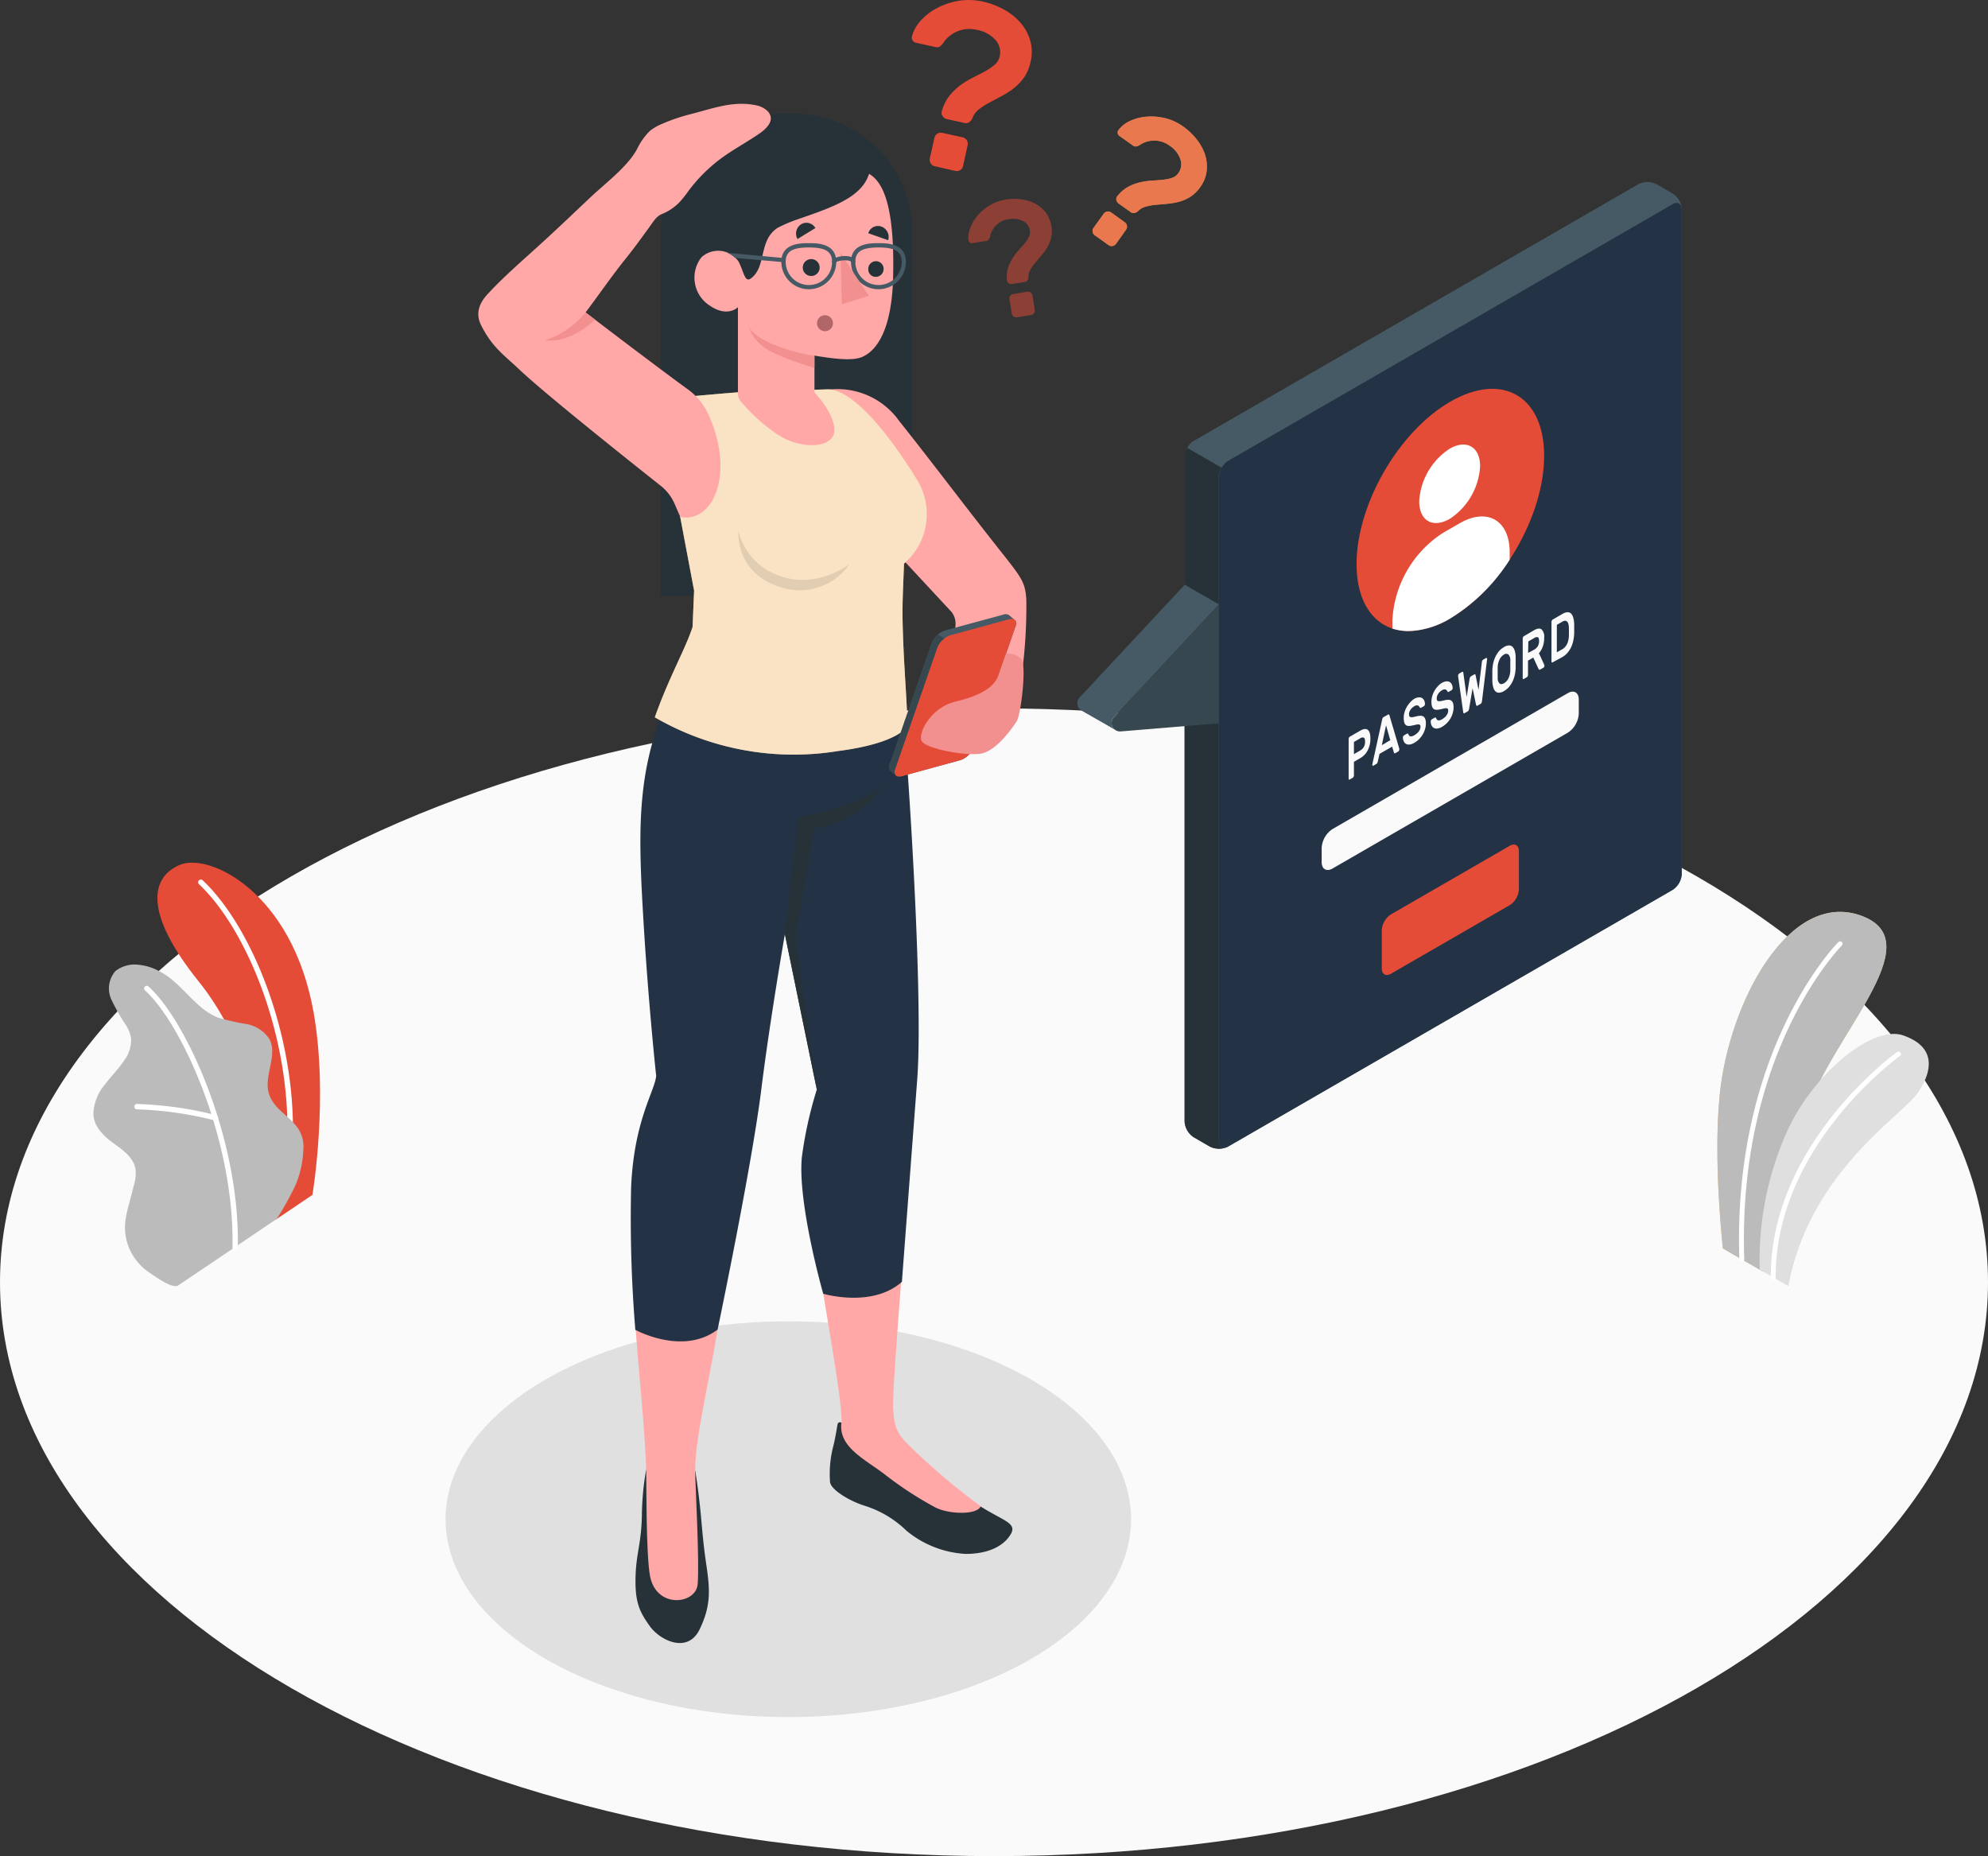 <svg xmlns="http://www.w3.org/2000/svg" width="272" height="253.956" viewBox="0 0 272 253.956">
  <rect x="0" y="0" width="272" height="253.956" fill="#333333" stroke="none"/>
  <g id="Forgot_password-amico_1_" data-name="Forgot password-amico (1)" transform="translate(-14.41 -38.007)">
    <g id="freepik--Floor--inject-68" transform="translate(14.41 134.921)">
      <path id="freepik--floor--inject-68-2" data-name="freepik--floor--inject-68" d="M136,0c75.111,0,136,35.155,136,78.521s-60.889,78.521-136,78.521S0,121.887,0,78.521,60.889,0,136,0Z" fill="#fafafa"/>
    </g>
    <g id="freepik--Shadow--inject-68" transform="translate(75.37 218.794)">
      <ellipse id="freepik--shadow--inject-68-2" data-name="freepik--shadow--inject-68" cx="46.898" cy="27.074" rx="46.898" ry="27.074" fill="#e0e0e0"/>
    </g>
    <g id="freepik--Plants--inject-68" transform="translate(27.191 156.038)">
      <g id="freepik--plants--inject-68-2" data-name="freepik--plants--inject-68" transform="translate(222.186 6.731)">
        <path id="Path_12591" data-name="Path 12591" d="M427.7,303.354l-5.5-3.175s-1.345-11.776-.45-20.9c1.258-12.815,9.537-28.24,19.408-24.615s-4.526,16.672-7.73,27.542S427.7,303.354,427.7,303.354Z" transform="translate(-421.438 -254.128)" fill="#f3ba6f"/>
        <path id="Path_12592" data-name="Path 12592" d="M427.7,303.354l-5.5-3.175s-1.345-11.776-.45-20.9c1.258-12.815,9.537-28.24,19.408-24.615s-4.526,16.672-7.73,27.542S427.7,303.354,427.7,303.354Z" transform="translate(-421.438 -254.128)" fill="#bbb"/>
        <path id="Path_12593" data-name="Path 12593" d="M426.977,304.972h0a.335.335,0,0,0,.318-.346c-.964-28.477,13.214-42.8,13.352-42.943a.335.335,0,0,0,0-.473.329.329,0,0,0-.468,0c-.15.139-14.53,14.674-13.554,43.44a.335.335,0,0,0,.352.323Z" transform="translate(-423.611 -257.08)" fill="#fff"/>
        <path id="Path_12594" data-name="Path 12594" d="M435.373,317.566l-3.914-2.257a43.074,43.074,0,0,1,3.3-17.9c3.464-8.544,12.007-15.638,16.314-14.149s4.2,4.543,2.1,7.747S438.3,301.841,435.373,317.566Z" transform="translate(-425.656 -266.361)" fill="#dfdfdf"/>
        <path id="Path_12595" data-name="Path 12595" d="M434.445,318.475h0a.341.341,0,0,0,.335-.335c-.081-18.011,16.828-30.18,17-30.3a.323.323,0,0,0,.075-.462.335.335,0,0,0-.462-.081c-.173.121-17.359,12.5-17.284,30.844a.335.335,0,0,0,.335.335Z" transform="translate(-426.795 -268.125)" fill="#fff"/>
      </g>
      <g id="freepik--plants--inject-68-3" data-name="freepik--plants--inject-68">
        <path id="Path_12596" data-name="Path 12596" d="M67.847,291.353l5.08-3.429s2.234-13.277.156-24.99c-2.921-16.429-14.276-21.89-18.317-20.158s-4.907,6.621,2.638,16C61.878,264.285,67.691,276.055,67.847,291.353Z" transform="translate(-42.96 -242.469)" fill="#e54c38"/>
        <path id="Path_12598" data-name="Path 12598" d="M73.674,286.464h-.052a.369.369,0,0,1-.341-.433c1.836-15.465-4.693-32.252-11.8-38.931a.369.369,0,0,1,0-.52.364.364,0,0,1,.52,0c7.239,6.8,13.889,23.865,12.03,39.555a.375.375,0,0,1-.358.329Z" transform="translate(-47.044 -244.161)" fill="#fff"/>
        <path id="Path_12599" data-name="Path 12599" d="M48.136,310.547c-.808.485-3.163-1.264-3.816-1.686a7.759,7.759,0,0,1-2.644-2.921,7.3,7.3,0,0,1-.733-4.364,17.253,17.253,0,0,1,.514-2.309c.2-.756.4-1.512.577-2.274a5.629,5.629,0,0,0,.289-2.309c-.225-1.541-1.616-2.6-2.886-3.5-1.4-1.01-2.886-2.344-2.886-4.2a6.535,6.535,0,0,1,1.588-3.96c.866-1.155,1.905-2.159,2.684-3.366a4.618,4.618,0,0,0,.883-2.886,4.8,4.8,0,0,0-.67-1.8,26.724,26.724,0,0,1-2.044-3.585,3.613,3.613,0,0,1,.577-3.868,4.256,4.256,0,0,1,3.181-.854,7.291,7.291,0,0,1,3,.987c2.985,1.587,4.739,5.051,7.9,6.258a32.5,32.5,0,0,0,3.81.854,4.722,4.722,0,0,1,3.175,2.078c1.195,2.28-.889,5.155-.035,7.574.762,2.147,2.886,2.933,4.087,4.855a4.618,4.618,0,0,1,.577,2.817,13.48,13.48,0,0,1-1.091,4.786,42.146,42.146,0,0,1-2.54,4.56S48.257,310.472,48.136,310.547Z" transform="translate(-36.55 -252.692)" fill="#bbb"/>
        <path id="Path_12600" data-name="Path 12600" d="M61.025,307.879h0a.369.369,0,0,1-.364-.375c.323-14.617-6.87-30.6-11.961-35.214a.369.369,0,0,1-.029-.52.364.364,0,0,1,.52,0c5.2,4.676,12.533,20.932,12.2,35.751a.364.364,0,0,1-.369.358Z" transform="translate(-41.635 -254.809)" fill="#fff"/>
        <path id="Path_12601" data-name="Path 12601" d="M57.345,301.909a.214.214,0,0,1-.1,0A49.682,49.682,0,0,0,46.608,300.4a.364.364,0,0,1-.358-.375.352.352,0,0,1,.375-.358,50.153,50.153,0,0,1,10.818,1.53.369.369,0,0,1,.248.456A.358.358,0,0,1,57.345,301.909Z" transform="translate(-40.65 -266.649)" fill="#fff"/>
      </g>
    </g>
    <g id="freepik--speech-bubble--inject-68" transform="translate(161.808 62.937)">
      <g id="freepik--speach-bubble--inject-68" transform="translate(0 0)">
        <path id="Path_12602" data-name="Path 12602" d="M298.641,213.127l-2.188-1.264A2.759,2.759,0,0,1,295.2,209.7V118.766a2.771,2.771,0,0,1,1.247-2.165l60.816-35.11a2.765,2.765,0,0,1,2.5,0l2.188,1.264A2.759,2.759,0,0,1,363.2,84.92v90.932a2.771,2.771,0,0,1-1.247,2.165L301.14,213.133A2.748,2.748,0,0,1,298.641,213.127Z" transform="translate(-280.505 -81.193)" fill="#455a64"/>
        <path id="Path_12603" data-name="Path 12603" d="M363.469,84.718c-.087-.647-.612-.883-1.241-.52l-60.822,35.116a2.587,2.587,0,0,0-.883.929l-4.693-2.707a2.557,2.557,0,0,1,.883-.935l60.816-35.11a2.765,2.765,0,0,1,2.5,0l2.188,1.264A2.788,2.788,0,0,1,363.469,84.718Z" transform="translate(-280.772 -81.193)" fill="#455a64"/>
        <path id="Path_12604" data-name="Path 12604" d="M300.91,239.845a2.788,2.788,0,0,1-2.309-.1l-2.194-1.27a2.771,2.771,0,0,1-1.247-2.165V145.38a2.558,2.558,0,0,1,.364-1.23l4.693,2.707a2.523,2.523,0,0,0-.369,1.235v90.932C299.871,239.741,300.321,240.07,300.91,239.845Z" transform="translate(-280.488 -107.806)" fill="#263238"/>
        <path id="Path_12605" data-name="Path 12605" d="M303.32,123.567v90.921c0,.8.577,1.12,1.253.722l60.816-35.116a2.771,2.771,0,0,0,1.247-2.165V87c0-.8-.577-1.12-1.247-.722l-60.816,35.116A2.759,2.759,0,0,0,303.32,123.567Z" transform="translate(-283.938 -83.269)" fill="#233245"/>
        <path id="Path_12606" data-name="Path 12606" d="M274.926,196.458c-.785-.468-4.428-2.54-4.618-2.65a1.155,1.155,0,0,1-.248-1.784l14.38-15.425,4.688,2.69-14.374,15.436a1.155,1.155,0,0,0,.173,1.732Z" transform="translate(-269.745 -121.524)" fill="#455a64"/>
        <path id="Path_12607" data-name="Path 12607" d="M292.566,181.29l-14.374,15.419a1.155,1.155,0,0,0,.941,1.94l13.433-1.108Z" transform="translate(-273.184 -123.506)" fill="#37474f"/>
        <path id="Path_12608" data-name="Path 12608" d="M348.763,131.916c7.089-4.093,12.833-.774,12.833,7.412s-5.744,18.132-12.833,22.225-12.833.774-12.833-7.406S341.674,136.009,348.763,131.916Z" transform="translate(-297.723 -101.894)" fill="#e54c38"/>
        <path id="Path_12609" data-name="Path 12609" d="M354.948,143.943c2.309-1.328,4.162-.254,4.162,2.4a9.2,9.2,0,0,1-4.162,7.2c-2.309,1.328-4.168.254-4.168-2.4A9.2,9.2,0,0,1,354.948,143.943Z" transform="translate(-304 -107.478)" fill="#fff"/>
        <path id="Path_12610" data-name="Path 12610" d="M360.472,165.3c0-4.358-3.065-6.131-6.841-3.949l-2.361,1.362a15.158,15.158,0,0,0-6.841,11.851v1.195a7.175,7.175,0,0,0,2.205.341,11.626,11.626,0,0,0,5.721-1.732,25.29,25.29,0,0,0,8.117-8.024Z" transform="translate(-301.316 -114.685)" fill="#fff"/>
        <path id="Path_12611" data-name="Path 12611" d="M343.163,247.732l16.256-9.386c.693-.4,1.253-.075,1.253.722V244.3a2.759,2.759,0,0,1-1.253,2.165l-16.256,9.386c-.693.4-1.253.075-1.253-.722V249.9a2.759,2.759,0,0,1,1.253-2.165Z" transform="translate(-300.251 -147.553)" fill="#e54c38"/>
        <path id="Path_12612" data-name="Path 12612" d="M329.182,220.716l32.16-18.577c.826-.479,1.5-.092,1.5.866v1.945a3.314,3.314,0,0,1-1.5,2.6l-32.177,18.577c-.825.479-1.5.092-1.5-.866v-1.928a3.308,3.308,0,0,1,1.512-2.615Z" transform="translate(-294.231 -132.233)" fill="#fafafa"/>
        <path id="Path_12613" data-name="Path 12613" d="M335.638,211.015c.439-.254.779-.294,1.022-.115s.364.577.364,1.189a3.418,3.418,0,0,1-.364,1.611,2.552,2.552,0,0,1-1.022,1.074l-.866.5v1.865a.439.439,0,0,1-.046.185.266.266,0,0,1-.1.127l-.439.254a.087.087,0,0,1-.1,0,.19.19,0,0,1-.04-.139v-5.4a.427.427,0,0,1,.04-.185.3.3,0,0,1,.1-.127Zm-.866,3.215.837-.485a1.4,1.4,0,0,0,.5-.473,1.431,1.431,0,0,0,.185-.762c0-.312-.063-.491-.185-.543a.577.577,0,0,0-.5.11l-.837.485Z" transform="translate(-296.923 -135.977)" fill="#fafafa"/>
        <path id="Path_12614" data-name="Path 12614" d="M341.817,207.351c.058-.035.1-.035.133,0a.451.451,0,0,1,.075.173l1.333,4.514v.052a.416.416,0,0,1-.046.185.265.265,0,0,1-.1.127l-.393.225c-.069.04-.121.046-.15,0a.231.231,0,0,1-.058-.1l-.237-.791-1.732.993-.231,1.062a1.061,1.061,0,0,1-.064.167.312.312,0,0,1-.15.162l-.393.225a.081.081,0,0,1-.1,0,.185.185,0,0,1-.04-.133.212.212,0,0,1,0-.063l1.328-6.05a1.309,1.309,0,0,1,.075-.26.323.323,0,0,1,.133-.144Zm.3,3.5-.577-2.038-.577,2.725Z" transform="translate(-299.298 -134.512)" fill="#fafafa"/>
        <path id="Path_12615" data-name="Path 12615" d="M348.458,203.5a1.414,1.414,0,0,1,.641-.214.773.773,0,0,1,.462.1.745.745,0,0,1,.283.341,1.218,1.218,0,0,1,.1.45.347.347,0,0,1-.04.185.265.265,0,0,1-.1.127l-.381.219c-.064.035-.11.04-.139,0a.271.271,0,0,1-.087-.092.421.421,0,0,0-.242-.225.67.67,0,0,0-.5.127,2.149,2.149,0,0,0-.266.2,1.411,1.411,0,0,0-.225.266,1.459,1.459,0,0,0-.15.3.979.979,0,0,0-.052.312.578.578,0,0,0,.052.283.219.219,0,0,0,.173.11.946.946,0,0,0,.323,0l.5-.11a1.733,1.733,0,0,1,.577-.069.647.647,0,0,1,.387.127.687.687,0,0,1,.219.341,1.778,1.778,0,0,1,.075.577,2.73,2.73,0,0,1-.11.762,3.088,3.088,0,0,1-.306.727,3.512,3.512,0,0,1-.5.647,2.972,2.972,0,0,1-.658.514,1.778,1.778,0,0,1-.577.225.93.93,0,0,1-.5-.04.751.751,0,0,1-.341-.318,1.293,1.293,0,0,1-.15-.577.451.451,0,0,1,.04-.19.323.323,0,0,1,.11-.121l.381-.219c.058-.035.1-.046.139-.029a.178.178,0,0,1,.081.1.779.779,0,0,0,.092.167.306.306,0,0,0,.144.11.514.514,0,0,0,.231,0,1.154,1.154,0,0,0,.346-.144,2.234,2.234,0,0,0,.318-.219,1.547,1.547,0,0,0,.45-.577.97.97,0,0,0,.069-.364.335.335,0,0,0-.075-.254.289.289,0,0,0-.231-.069,1.615,1.615,0,0,0-.387.063c-.15.035-.323.075-.525.11a1.385,1.385,0,0,1-.473.035.542.542,0,0,1-.335-.144.739.739,0,0,1-.2-.358,2.483,2.483,0,0,1-.064-.612,2.6,2.6,0,0,1,.11-.75,3.026,3.026,0,0,1,.3-.716,3.2,3.2,0,0,1,.45-.618A2.614,2.614,0,0,1,348.458,203.5Z" transform="translate(-302.377 -132.804)" fill="#fafafa"/>
        <path id="Path_12616" data-name="Path 12616" d="M355.031,199.717a1.368,1.368,0,0,1,.641-.219.785.785,0,0,1,.462.1.774.774,0,0,1,.277.341,1.218,1.218,0,0,1,.1.45.3.3,0,0,1-.04.185.265.265,0,0,1-.1.127l-.381.219c-.058.035-.1.046-.139,0a.2.2,0,0,1-.081-.1.462.462,0,0,0-.248-.219.652.652,0,0,0-.491.127,1.839,1.839,0,0,0-.271.2,1.38,1.38,0,0,0-.219.266,1.218,1.218,0,0,0-.15.3.987.987,0,0,0-.058.312.577.577,0,0,0,.052.283.219.219,0,0,0,.173.11.941.941,0,0,0,.323,0l.5-.11a1.916,1.916,0,0,1,.577-.069.635.635,0,0,1,.387.127.739.739,0,0,1,.225.341,2.007,2.007,0,0,1,.069.577,2.73,2.73,0,0,1-.11.762,3.088,3.088,0,0,1-.306.727,3.465,3.465,0,0,1-.5.652,3.249,3.249,0,0,1-.652.508,1.8,1.8,0,0,1-.577.225.918.918,0,0,1-.491-.04.733.733,0,0,1-.346-.318,1.224,1.224,0,0,1-.144-.577.3.3,0,0,1,.04-.185.265.265,0,0,1,.1-.127l.381-.219c.058-.035.11-.046.138-.029a.144.144,0,0,1,.081.1,1.153,1.153,0,0,0,.092.167.317.317,0,0,0,.15.11.514.514,0,0,0,.231,0,1.155,1.155,0,0,0,.346-.144,2.571,2.571,0,0,0,.312-.219,1.338,1.338,0,0,0,.266-.277,1.5,1.5,0,0,0,.185-.323.97.97,0,0,0,.069-.364.335.335,0,0,0-.075-.254.289.289,0,0,0-.231-.069,1.858,1.858,0,0,0-.381.064c-.15.035-.329.075-.525.11a1.42,1.42,0,0,1-.479.035.525.525,0,0,1-.335-.144.733.733,0,0,1-.2-.358,2.188,2.188,0,0,1-.069-.606,2.818,2.818,0,0,1,.11-.756,3.283,3.283,0,0,1,.3-.716,3,3,0,0,1,.456-.618,2.309,2.309,0,0,1,.543-.468Z" transform="translate(-305.157 -131.202)" fill="#fafafa"/>
        <path id="Path_12617" data-name="Path 12617" d="M361.98,198.091l-.468,2.765a1.118,1.118,0,0,1-.069.242.3.3,0,0,1-.121.15l-.439.254c-.058.035-.1.035-.127,0a.283.283,0,0,1-.063-.167L360,196.457v-.064a.438.438,0,0,1,.046-.185.294.294,0,0,1,.1-.127l.4-.231a.139.139,0,0,1,.1,0q.052,0,.069.139l.456,3.285.4-2.465a.807.807,0,0,1,.052-.179.306.306,0,0,1,.138-.173l.445-.26c.063-.035.11-.029.138,0a.345.345,0,0,1,.052.121l.4,2,.456-3.81a.52.52,0,0,1,.064-.214.381.381,0,0,1,.1-.11l.4-.231a.087.087,0,0,1,.1,0,.19.19,0,0,1,.046.139.36.36,0,0,1,0,.069l-.693,5.675a1.066,1.066,0,0,1-.063.242.335.335,0,0,1-.127.15l-.444.254q-.078.043-.121,0a.814.814,0,0,1-.069-.167Z" transform="translate(-307.898 -128.854)" fill="#fafafa"/>
        <path id="Path_12618" data-name="Path 12618" d="M368.108,194.392a5.958,5.958,0,0,1,.115-.952,4.138,4.138,0,0,1,.3-.889,3.464,3.464,0,0,1,.485-.768,2.608,2.608,0,0,1,.7-.577,1.311,1.311,0,0,1,.687-.225.716.716,0,0,1,.491.2,1.339,1.339,0,0,1,.294.548,3.272,3.272,0,0,1,.121.814v1.5a5.815,5.815,0,0,1-.115.947,4.464,4.464,0,0,1-.294.889,3.69,3.69,0,0,1-.491.768,2.731,2.731,0,0,1-.693.577,1.374,1.374,0,0,1-.7.225.664.664,0,0,1-.485-.2,1.218,1.218,0,0,1-.3-.577,3.684,3.684,0,0,1-.115-.814v-1.143C368.108,194.588,368.1,194.5,368.108,194.392Zm2.459-1.38a1.051,1.051,0,0,0-.254-.785.514.514,0,0,0-.606,0,1.513,1.513,0,0,0-.612.681,2.523,2.523,0,0,0-.254,1.079V195.4a1.051,1.051,0,0,0,.254.785c.15.127.358.115.612-.029a1.547,1.547,0,0,0,.606-.675,2.494,2.494,0,0,0,.254-1.074c0-.219,0-.456,0-.716S370.573,193.22,370.567,193.012Z" transform="translate(-311.324 -127.603)" fill="#fafafa"/>
        <path id="Path_12619" data-name="Path 12619" d="M376.858,187.213c.456-.26.8-.3,1.033-.11a1.414,1.414,0,0,1,.352,1.155,3.539,3.539,0,0,1-.179,1.155,2.886,2.886,0,0,1-.537.947l.75,1.634a.447.447,0,0,1,0,.081.335.335,0,0,1-.035.15.225.225,0,0,1-.081.1l-.462.266c-.075.04-.127.046-.162,0a.394.394,0,0,1-.075-.1l-.71-1.541-.722.416v1.951a.427.427,0,0,1-.04.185.341.341,0,0,1-.1.127l-.439.254a.081.081,0,0,1-.1,0,.173.173,0,0,1-.046-.133v-5.4a.438.438,0,0,1,.046-.185.265.265,0,0,1,.1-.127Zm-.814,3.106.814-.439a1.455,1.455,0,0,0,.5-.456,1.305,1.305,0,0,0,.185-.739c0-.312-.063-.485-.185-.52a.681.681,0,0,0-.5.127l-.785.45Z" transform="translate(-314.365 -125.914)" fill="#fafafa"/>
        <path id="Path_12620" data-name="Path 12620" d="M383.609,183.352a1.53,1.53,0,0,1,.7-.242.693.693,0,0,1,.491.179,1.212,1.212,0,0,1,.306.577,3.67,3.67,0,0,1,.127.877v1.241a5.772,5.772,0,0,1-.127,1.022,4.284,4.284,0,0,1-.3.906,3.408,3.408,0,0,1-.485.739,2.657,2.657,0,0,1-.681.577l-1.368.745a.081.081,0,0,1-.1,0,.167.167,0,0,1-.046-.133v-5.4a.438.438,0,0,1,.046-.185.266.266,0,0,1,.1-.127Zm.889,1.8a1.768,1.768,0,0,0-.069-.462.63.63,0,0,0-.167-.3.375.375,0,0,0-.277-.11.82.82,0,0,0-.4.139l-.727.416v3.764l.756-.433a1.5,1.5,0,0,0,.387-.323,1.98,1.98,0,0,0,.271-.416,2.38,2.38,0,0,0,.162-.5,2.886,2.886,0,0,0,.069-.543C384.515,185.961,384.515,185.552,384.5,185.147Z" transform="translate(-317.248 -124.275)" fill="#fafafa"/>
      </g>
    </g>
    <g id="freepik--question-marks--inject-68" transform="translate(139.158 38.007)">
      <g id="freepik--question-marks--inject-68-2" data-name="freepik--question-marks--inject-68">
        <path id="Path_12621" data-name="Path 12621" d="M240.248,38.228A10.829,10.829,0,0,1,243.1,39.3a8.192,8.192,0,0,1,2.269,1.8,6.5,6.5,0,0,1,1.339,2.425,5.773,5.773,0,0,1,.058,2.938,5.98,5.98,0,0,1-.895,2.147,7.3,7.3,0,0,1-1.409,1.478,11.227,11.227,0,0,1-1.68,1.079l-1.663.883a9.1,9.1,0,0,0-1.42.918,2.724,2.724,0,0,0-.889,1.195,1.27,1.27,0,0,1-.421.543.739.739,0,0,1-.635.133l-2.448-.543a.906.906,0,0,1-.577-.4.745.745,0,0,1-.11-.664,5.842,5.842,0,0,1,1.022-2.09,8.151,8.151,0,0,1,1.5-1.461,12.067,12.067,0,0,1,1.732-1.056c.577-.294,1.155-.577,1.657-.86a7.5,7.5,0,0,0,1.31-.895,2.084,2.084,0,0,0,.7-1.155,2.494,2.494,0,0,0-.577-2.24A4.474,4.474,0,0,0,239.4,42.09a4.31,4.31,0,0,0-4.618,1.842,1.772,1.772,0,0,1-.45.456.849.849,0,0,1-.641.046l-2.6-.577a.716.716,0,0,1-.456-.3.7.7,0,0,1-.1-.577,5.161,5.161,0,0,1,1.2-2.147,8.04,8.04,0,0,1,2.246-1.732,9.7,9.7,0,0,1,2.95-.981,8.6,8.6,0,0,1,3.319.11ZM237.483,56.8a.9.9,0,0,1,.675,1.062l-.623,2.829a.854.854,0,0,1-.393.577.843.843,0,0,1-.67.127l-2.794-.641a.837.837,0,0,1-.577-.393.86.86,0,0,1-.121-.67l.629-2.829a.906.906,0,0,1,1.062-.681Z" transform="translate(-230.509 -38.007)" fill="#e54c38"/>
        <path id="Path_12622" data-name="Path 12622" d="M249,85.23a7.539,7.539,0,0,1,2.1-.04,5.773,5.773,0,0,1,1.917.577,4.619,4.619,0,0,1,1.478,1.212,4.37,4.37,0,0,1,.762,3.464,4.83,4.83,0,0,1-.525,1.31,7.291,7.291,0,0,1-.8,1.12c-.294.346-.577.675-.837.993a6.269,6.269,0,0,0-.675.953,1.784,1.784,0,0,0-.266.987.975.975,0,0,1-.133.462.543.543,0,0,1-.375.242l-1.732.277a.618.618,0,0,1-.468-.1.508.508,0,0,1-.237-.4,3.931,3.931,0,0,1,.115-1.6,5.664,5.664,0,0,1,.577-1.316,7.658,7.658,0,0,1,.831-1.114c.306-.346.577-.67.843-.981a4.914,4.914,0,0,0,.612-.906,1.449,1.449,0,0,0,.156-.912,1.732,1.732,0,0,0-.952-1.287,3.112,3.112,0,0,0-2-.242,2.99,2.99,0,0,0-2.5,2.373,1.305,1.305,0,0,1-.173.41.612.612,0,0,1-.393.191l-1.824.294a.5.5,0,0,1-.369-.075.473.473,0,0,1-.2-.335,3.463,3.463,0,0,1,.26-1.68,5.536,5.536,0,0,1,.993-1.686,6.789,6.789,0,0,1,1.639-1.385,6.015,6.015,0,0,1,2.171-.8Zm2.979,12.613a.612.612,0,0,1,.456.11.577.577,0,0,1,.254.4l.323,1.98a.618.618,0,0,1-.508.7l-1.934.318a.618.618,0,0,1-.456-.11.577.577,0,0,1-.248-.4l-.323-1.98a.619.619,0,0,1,.508-.7Z" transform="translate(-236.179 -57.929)" fill="#e54c38" opacity="0.5"/>
        <path id="Path_12624" data-name="Path 12624" d="M277.769,80.085a.7.7,0,0,1,.294.473.693.693,0,0,1-.121.543l-1.374,1.934a.7.7,0,0,1-.473.294.693.693,0,0,1-.543-.121l-1.893-1.345a.675.675,0,0,1-.289-.473.693.693,0,0,1,.121-.543l1.391-1.934a.733.733,0,0,1,1.016-.173Zm7.99-13.1a8.521,8.521,0,0,1,1.824,1.732,6.669,6.669,0,0,1,1.155,2.078,5.317,5.317,0,0,1,.237,2.251,4.7,4.7,0,0,1-.889,2.234,4.762,4.762,0,0,1-1.362,1.328,5.686,5.686,0,0,1-1.53.67,9.631,9.631,0,0,1-1.6.277l-1.536.139a7.5,7.5,0,0,0-1.362.237,2.228,2.228,0,0,0-1.085.6,1.022,1.022,0,0,1-.491.277.577.577,0,0,1-.52-.1l-1.674-1.189a.762.762,0,0,1-.306-.479.612.612,0,0,1,.133-.537,4.8,4.8,0,0,1,1.437-1.247,6.593,6.593,0,0,1,1.593-.618,9.486,9.486,0,0,1,1.634-.248q.814-.052,1.524-.121a6.009,6.009,0,0,0,1.276-.254,1.732,1.732,0,0,0,.889-.675,2.049,2.049,0,0,0,.271-1.876,3.666,3.666,0,0,0-1.484-1.865,3.541,3.541,0,0,0-4.081-.087,1.442,1.442,0,0,1-.485.2.681.681,0,0,1-.5-.167l-1.778-1.264a.571.571,0,0,1-.139-.826,4.162,4.162,0,0,1,1.587-1.241,6.714,6.714,0,0,1,2.24-.577,7.862,7.862,0,0,1,2.54.2A6.927,6.927,0,0,1,285.759,66.987Z" transform="translate(-248.622 -49.672)" fill="#f3ba6f"/>
        <g id="Group_3128" data-name="Group 3128" transform="translate(24.735 15.93)" opacity="0.6">
          <path id="Path_12625" data-name="Path 12625" d="M277.769,80.085a.7.7,0,0,1,.294.473.693.693,0,0,1-.121.543l-1.374,1.934a.7.7,0,0,1-.473.294.693.693,0,0,1-.543-.121l-1.893-1.345a.675.675,0,0,1-.289-.473.693.693,0,0,1,.121-.543l1.391-1.934a.733.733,0,0,1,1.016-.173Zm7.99-13.1a8.521,8.521,0,0,1,1.824,1.732,6.669,6.669,0,0,1,1.155,2.078,5.317,5.317,0,0,1,.237,2.251,4.7,4.7,0,0,1-.889,2.234,4.762,4.762,0,0,1-1.362,1.328,5.686,5.686,0,0,1-1.53.67,9.631,9.631,0,0,1-1.6.277l-1.536.139a7.5,7.5,0,0,0-1.362.237,2.228,2.228,0,0,0-1.085.6,1.022,1.022,0,0,1-.491.277.577.577,0,0,1-.52-.1l-1.674-1.189a.762.762,0,0,1-.306-.479.612.612,0,0,1,.133-.537,4.8,4.8,0,0,1,1.437-1.247,6.593,6.593,0,0,1,1.593-.618,9.486,9.486,0,0,1,1.634-.248q.814-.052,1.524-.121a6.009,6.009,0,0,0,1.276-.254,1.732,1.732,0,0,0,.889-.675,2.049,2.049,0,0,0,.271-1.876,3.666,3.666,0,0,0-1.484-1.865,3.541,3.541,0,0,0-4.081-.087,1.442,1.442,0,0,1-.485.2.681.681,0,0,1-.5-.167l-1.778-1.264a.571.571,0,0,1-.139-.826,4.162,4.162,0,0,1,1.587-1.241,6.714,6.714,0,0,1,2.24-.577,7.862,7.862,0,0,1,2.54.2A6.927,6.927,0,0,1,285.759,66.987Z" transform="translate(-273.358 -65.603)" fill="#e54c38"/>
        </g>
      </g>
    </g>
    <g id="freepik--Character--inject-68" transform="translate(79.851 52.207)">
      <g id="freepik--character--inject-68-2" data-name="freepik--character--inject-68" transform="translate(0 0)">
        <path id="Path_12626" data-name="Path 12626" d="M191.511,130.905H171V81.213A16.273,16.273,0,0,1,187.273,64.94h1.893A16.273,16.273,0,0,1,205.44,81.213V117A13.93,13.93,0,0,1,191.511,130.905Z" transform="translate(-146.046 -63.593)" fill="#263238"/>
        <path id="Path_12627" data-name="Path 12627" d="M166.478,386.44a38.179,38.179,0,0,0-.577,6.235c-.075,3.787-.768,5.132-.86,8.238-.11,3.55.508,4.878,1.945,6.875s5.2,3.8,6.823.433,1.391-5.582.877-9.063c-.525-3.6-.577-5.594-.9-8.336-.266-2.419-.577-4.26-.577-4.26Z" transform="translate(-143.521 -199.499)" fill="#263238"/>
        <path id="Path_12628" data-name="Path 12628" d="M177.029,342.705l-12.469-.225c.185,8.324,1.507,17.566,1.732,25.4.046,1.472-.035,11.424.52,14.432.837,4.549,6.229,3.931,6.517,1.212s-.346-14.339-.329-15.54c-.052-5.011,2.309-13.468,3.527-22.462C176.579,345.089,176.971,343.138,177.029,342.705Z" transform="translate(-143.323 -180.916)" fill="#ffa8a7"/>
        <path id="Path_12629" data-name="Path 12629" d="M212.687,375.171s-.491-.266-.577.26c-.121.623-.306,1.911-.577,2.938a15.1,15.1,0,0,0-.444,4.941c.214,1.166,2.927,2.655,4.687,3.2a14.282,14.282,0,0,1,5.773,3.435,13.906,13.906,0,0,0,8.082,3.169c3.031,0,5.144-1.01,6.142-2.632s-.912-1.818-4.376-4.041l-2.684-1.732c-5.49-3.585-7.5-5.5-9.046-9.086Z" transform="translate(-162.962 -194.707)" fill="#263238"/>
        <path id="Path_12630" data-name="Path 12630" d="M218.644,353.459C218.552,350.884,220.33,329,220.33,329l-11.84,5.4c2.534,15.136,3.077,18.709,3.117,21.186h0a2.2,2.2,0,0,0-.064.635c0,2.938,3.331,4.526,5.917,6.489a48.638,48.638,0,0,0,7,4.572c1.882.941,5.7,1.028,6.177-.179a89.24,89.24,0,0,1-10.241-8.757C219.175,357.05,218.737,356.04,218.644,353.459Z" transform="translate(-161.894 -175.218)" fill="#ffa8a7"/>
        <path id="Path_12631" data-name="Path 12631" d="M169.371,202.16c-4.549,9.981-4.549,17.7-3.793,30.445.67,11.69,1.784,21.994,1.784,21.994-.173,2.072-3.054,6.119-3.429,15.286a187.783,187.783,0,0,0,.577,19.46s6.471,3.585,11.257-.035c0,0,4.618-22.046,5.969-32.772,1.155-9.358,3.233-21.313,3.233-21.313l4.37,21.249a55.423,55.423,0,0,0-2.044,9.236c-.612,6.31,2.921,18.7,2.921,18.7s6.685,1.992,10.766-1.628c0,0,1.524-20.141,2.1-27.738.762-10.177-.843-37.725-2.1-52.313Z" transform="translate(-143.025 -121.599)" fill="#233245"/>
        <path id="Path_12632" data-name="Path 12632" d="M200.45,244.386l1.8-16.014s8.047-1.074,11.7-4.5a13.208,13.208,0,0,1-9.485,5.992l-2.6,14.9,2.95,20.892Z" transform="translate(-158.495 -130.777)" fill="#263238"/>
        <path id="Path_12633" data-name="Path 12633" d="M237.064,167.835a69.482,69.482,0,0,0,.439-8.8c-.179-2.54-.635-2.956-4.185-7.453-4.791-6.079-8.884-11.545-13.214-16.978a10.349,10.349,0,0,0-9.513-4.3c-2.217.121,2.113,10.783,4.289,17.093l12.429,13.381a2.655,2.655,0,0,1,.5,1.83l-.75,11.384,3.723,4.988S236.417,174.116,237.064,167.835Z" transform="translate(-162.522 -91.211)" fill="#ffa8a7"/>
        <path id="Path_12634" data-name="Path 12634" d="M181.542,130.651h0c-2.407.167-6.783.577-6.783.577-2.523,1.409-3.163,2.569-3.631,5.917-.2,1.432.964,5.236,1.963,10.645l1.893,10.027-.208,4.976c-.981,3.036-3.2,6.806-5.167,12.365a37.9,37.9,0,0,0,25.054,4.618c5.588-.722,8.549-2.072,9.537-3.412-.208-5.49-.577-8.884-.693-14.622-.04-2.407.1-4.843.2-7.614a8.934,8.934,0,0,0,1.732-11.546c-4.751-7.7-9.375-12.538-12.434-12.29Z" transform="translate(-145.458 -91.215)" fill="#f3ba6f"/>
        <path id="Path_12635" data-name="Path 12635" d="M181.542,130.651h0c-2.407.167-6.783.577-6.783.577-2.523,1.409-3.163,2.569-3.631,5.917-.2,1.432.964,5.236,1.963,10.645l1.893,10.027-.208,4.976c-.981,3.036-3.2,6.806-5.167,12.365a37.9,37.9,0,0,0,25.054,4.618c5.588-.722,8.549-2.072,9.537-3.412-.208-5.49-.577-8.884-.693-14.622-.04-2.407.1-4.843.2-7.614a8.934,8.934,0,0,0,1.732-11.546c-4.751-7.7-9.375-12.538-12.434-12.29Z" transform="translate(-145.458 -91.215)" fill="#fff" opacity="0.6"/>
        <path id="Path_12636" data-name="Path 12636" d="M204.612,168.4s-4.4,3.417-9.427,1.634a8.6,8.6,0,0,1-5.773-6.171s-.531,5.744,5.8,7.7A8.323,8.323,0,0,0,204.612,168.4Z" transform="translate(-153.824 -105.409)" opacity="0.1"/>
        <path id="Path_12637" data-name="Path 12637" d="M206.187,93.3c-.19,8.336-2.886,10.391-4.249,10.968s-3.972.231-6.512-.19v5.034s2.933,3.071,2.713,5.363-4.618,2.552-7.9.306a24.823,24.823,0,0,1-4.866-4.393,1.784,1.784,0,0,1-.421-1.155V97.452s-1.391,1.472-3.85-.214a4.537,4.537,0,0,1-1.155-6.592,3.371,3.371,0,0,1,5.1.577c.739,1.437.837,2.886,1.663,2.309,2.194-1.582,1.016-5.2,3.666-6.927h0a19.05,19.05,0,0,1,2.7-1.155c4.728-1.634,8.827-3.008,9.814-6.24C204.756,80.272,206.418,83.465,206.187,93.3Z" transform="translate(-149.431 -69.625)" fill="#ffa8a7"/>
        <circle id="Ellipse_105" data-name="Ellipse 105" cx="1.097" cy="1.097" r="1.097" transform="translate(46.337 28.924)" fill="#b16668"/>
        <path id="Path_12638" data-name="Path 12638" d="M206.989,100.573a1.155,1.155,0,1,1-.358-.837A1.155,1.155,0,0,1,206.989,100.573Z" transform="translate(-160.283 -78.167)" fill="#263238"/>
        <path id="Path_12639" data-name="Path 12639" d="M222.291,100.855a1.068,1.068,0,0,1-.993,1.155,1.01,1.01,0,0,1-1.1-1.039,1.051,1.051,0,1,1,2.1-.1Z" transform="translate(-166.84 -78.333)" fill="#263238"/>
        <path id="Path_12640" data-name="Path 12640" d="M203.358,101.944a3.758,3.758,0,0,1-3.758-3.752c0-2.552,2.632-2.552,3.758-2.552s3.752,0,3.752,2.552A3.758,3.758,0,0,1,203.358,101.944Zm0-5.715c-2.309,0-3.163.577-3.163,1.963a3.175,3.175,0,1,0,6.35,0C206.522,96.777,205.633,96.229,203.358,96.229Z" transform="translate(-158.136 -76.57)" fill="#455a64"/>
        <path id="Path_12641" data-name="Path 12641" d="M219.868,101.944a3.758,3.758,0,0,1-3.758-3.752c0-2.552,2.632-2.552,3.758-2.552s3.752,0,3.752,2.552a3.758,3.758,0,0,1-3.752,3.752Zm0-5.715c-2.274,0-3.163.577-3.163,1.963a3.175,3.175,0,0,0,6.35,0C223.032,96.777,222.143,96.229,219.868,96.229Z" transform="translate(-165.115 -76.57)" fill="#455a64"/>
        <path id="Path_12642" data-name="Path 12642" d="M213.62,97.96l.185,7.014,3.689-1.143Z" transform="translate(-164.062 -77.551)" fill="#f28f8f"/>
        <path id="Path_12643" data-name="Path 12643" d="M200.812,119.3c-2.679-.352-8.192-1.934-9.052-4.116a5.675,5.675,0,0,0,1.934,2.782c1.645,1.414,7.118,3,7.118,3Z" transform="translate(-154.822 -84.83)" fill="#f28f8f"/>
        <path id="Path_12644" data-name="Path 12644" d="M205.731,91.527l-2.448,1.5a1.507,1.507,0,0,1,.5-2.02,1.4,1.4,0,0,1,1.951.525Z" transform="translate(-159.608 -74.524)" fill="#263238"/>
        <path id="Path_12645" data-name="Path 12645" d="M222.925,93.515l-2.725-.953a1.38,1.38,0,0,1,1.79-.912,1.512,1.512,0,0,1,.935,1.865Z" transform="translate(-166.844 -74.85)" fill="#263238"/>
        <path id="Path_12646" data-name="Path 12646" d="M211.884,99.781a.294.294,0,0,1-.294-.3c0-.479.947-.791,1.8-.791s1.4.312,1.4.791a.3.3,0,0,1-.577,0c0-.058-.294-.2-.808-.2a3.239,3.239,0,0,0-1.212.208.294.294,0,0,1-.312.294Z" transform="translate(-163.204 -77.86)" fill="#455a64"/>
        <path id="Path_12647" data-name="Path 12647" d="M194.482,99.2h-.035l-6.6-.577a3.2,3.2,0,0,0-1.079-.7l7.747.716a.3.3,0,0,1,.26.329A.294.294,0,0,1,194.482,99.2Z" transform="translate(-152.712 -77.534)" fill="#455a64"/>
        <path id="Path_12648" data-name="Path 12648" d="M142.451,91.155c2.159-2.886,3.631-5.063,5.6-7.5,1.12-1.4,1.836-2.407,2.886-3.845.739-.993,1.155-1.83,2-2.136a6.928,6.928,0,0,0,2.407-1.651,14.5,14.5,0,0,0,1.155-1.455,21.706,21.706,0,0,1,4.364-4.393c1.732-1.3,3.666-2.309,5.449-3.55,1.062-.745,2.2-1.98.906-3.135a3.077,3.077,0,0,0-1.38-.664c-3.146-.681-5.882.4-8.959,1.183a25.313,25.313,0,0,0-3.908,1.322,6.956,6.956,0,0,0-1.732.993,9.138,9.138,0,0,0-1.784,2.552c-1.345,2.4-4.231,4.549-6.252,6.448-2.361,2.223-4.474,4.26-7.17,6.708-2.425,2.211-4.8,4.243-7.02,6.656-1.841,1.992-1.155,3.55-.912,4.093,1.5,3.083,3.181,4.191,5.2,6.1,3.464,3.308,15.442,12.827,19.408,15.973a6.431,6.431,0,0,1,1.945,2.54l.762,1.761c4.526.831,7.545-5.963,3.8-14.143a8.584,8.584,0,0,0-2.754-3.319C151.722,98.243,142.451,91.155,142.451,91.155Z" transform="translate(-127.772 -62.606)" fill="#ffa8a7"/>
        <path id="Path_12649" data-name="Path 12649" d="M149.15,112.06a11.909,11.909,0,0,1-5.53,3.8s2.886.739,6.841-2.811Z" transform="translate(-134.471 -83.512)" fill="#f28f8f"/>
        <path id="Path_12650" data-name="Path 12650" d="M242.286,184.343h0l-.739-.635h0a.843.843,0,0,0-.756-.087l-8.018,2.182a2.956,2.956,0,0,0-1.8,1.686L225.2,204.132a.762.762,0,0,0,.1.849h0l.762.658h0a.831.831,0,0,0,.768.092l8.03-2.182a2.956,2.956,0,0,0,1.8-1.686c1.155-3.273,4.618-13.37,5.773-16.643C242.574,184.811,242.505,184.5,242.286,184.343Z" transform="translate(-168.921 -113.74)" fill="#455a64"/>
        <path id="Path_12651" data-name="Path 12651" d="M226.516,205.248l5.773-16.643a2.933,2.933,0,0,1,1.8-1.68l8.013-2.182c.745-.2,1.155.225.889.952-1.155,3.273-4.618,13.37-5.773,16.643a2.956,2.956,0,0,1-1.8,1.686l-8.013,2.205C226.666,206.4,226.268,205.975,226.516,205.248Z" transform="translate(-169.483 -114.215)" fill="#e54c38"/>
        <path id="Path_12652" data-name="Path 12652" d="M232.661,188.946a2.886,2.886,0,0,0-.935,1.224l-5.773,16.637a.785.785,0,0,0,.081.831l-.716-.612h0a.75.75,0,0,1-.11-.849l5.773-16.643a2.835,2.835,0,0,1,.86-1.155Z" transform="translate(-168.925 -115.774)" fill="#37474f"/>
        <path id="Path_12653" data-name="Path 12653" d="M243.287,195.88c-.577,1.691-2.58,2.823-5.894,3.608s-5.144,4.3-4.618,5.369,5.882,2.067,8.024,1.761,4.289-3.4,4.941-4.358,1.4-7.643.716-8.561a2.6,2.6,0,0,0-2.136-.774Z" transform="translate(-172.122 -117.691)" fill="#f28f8f"/>
      </g>
    </g>
  </g>
</svg>
